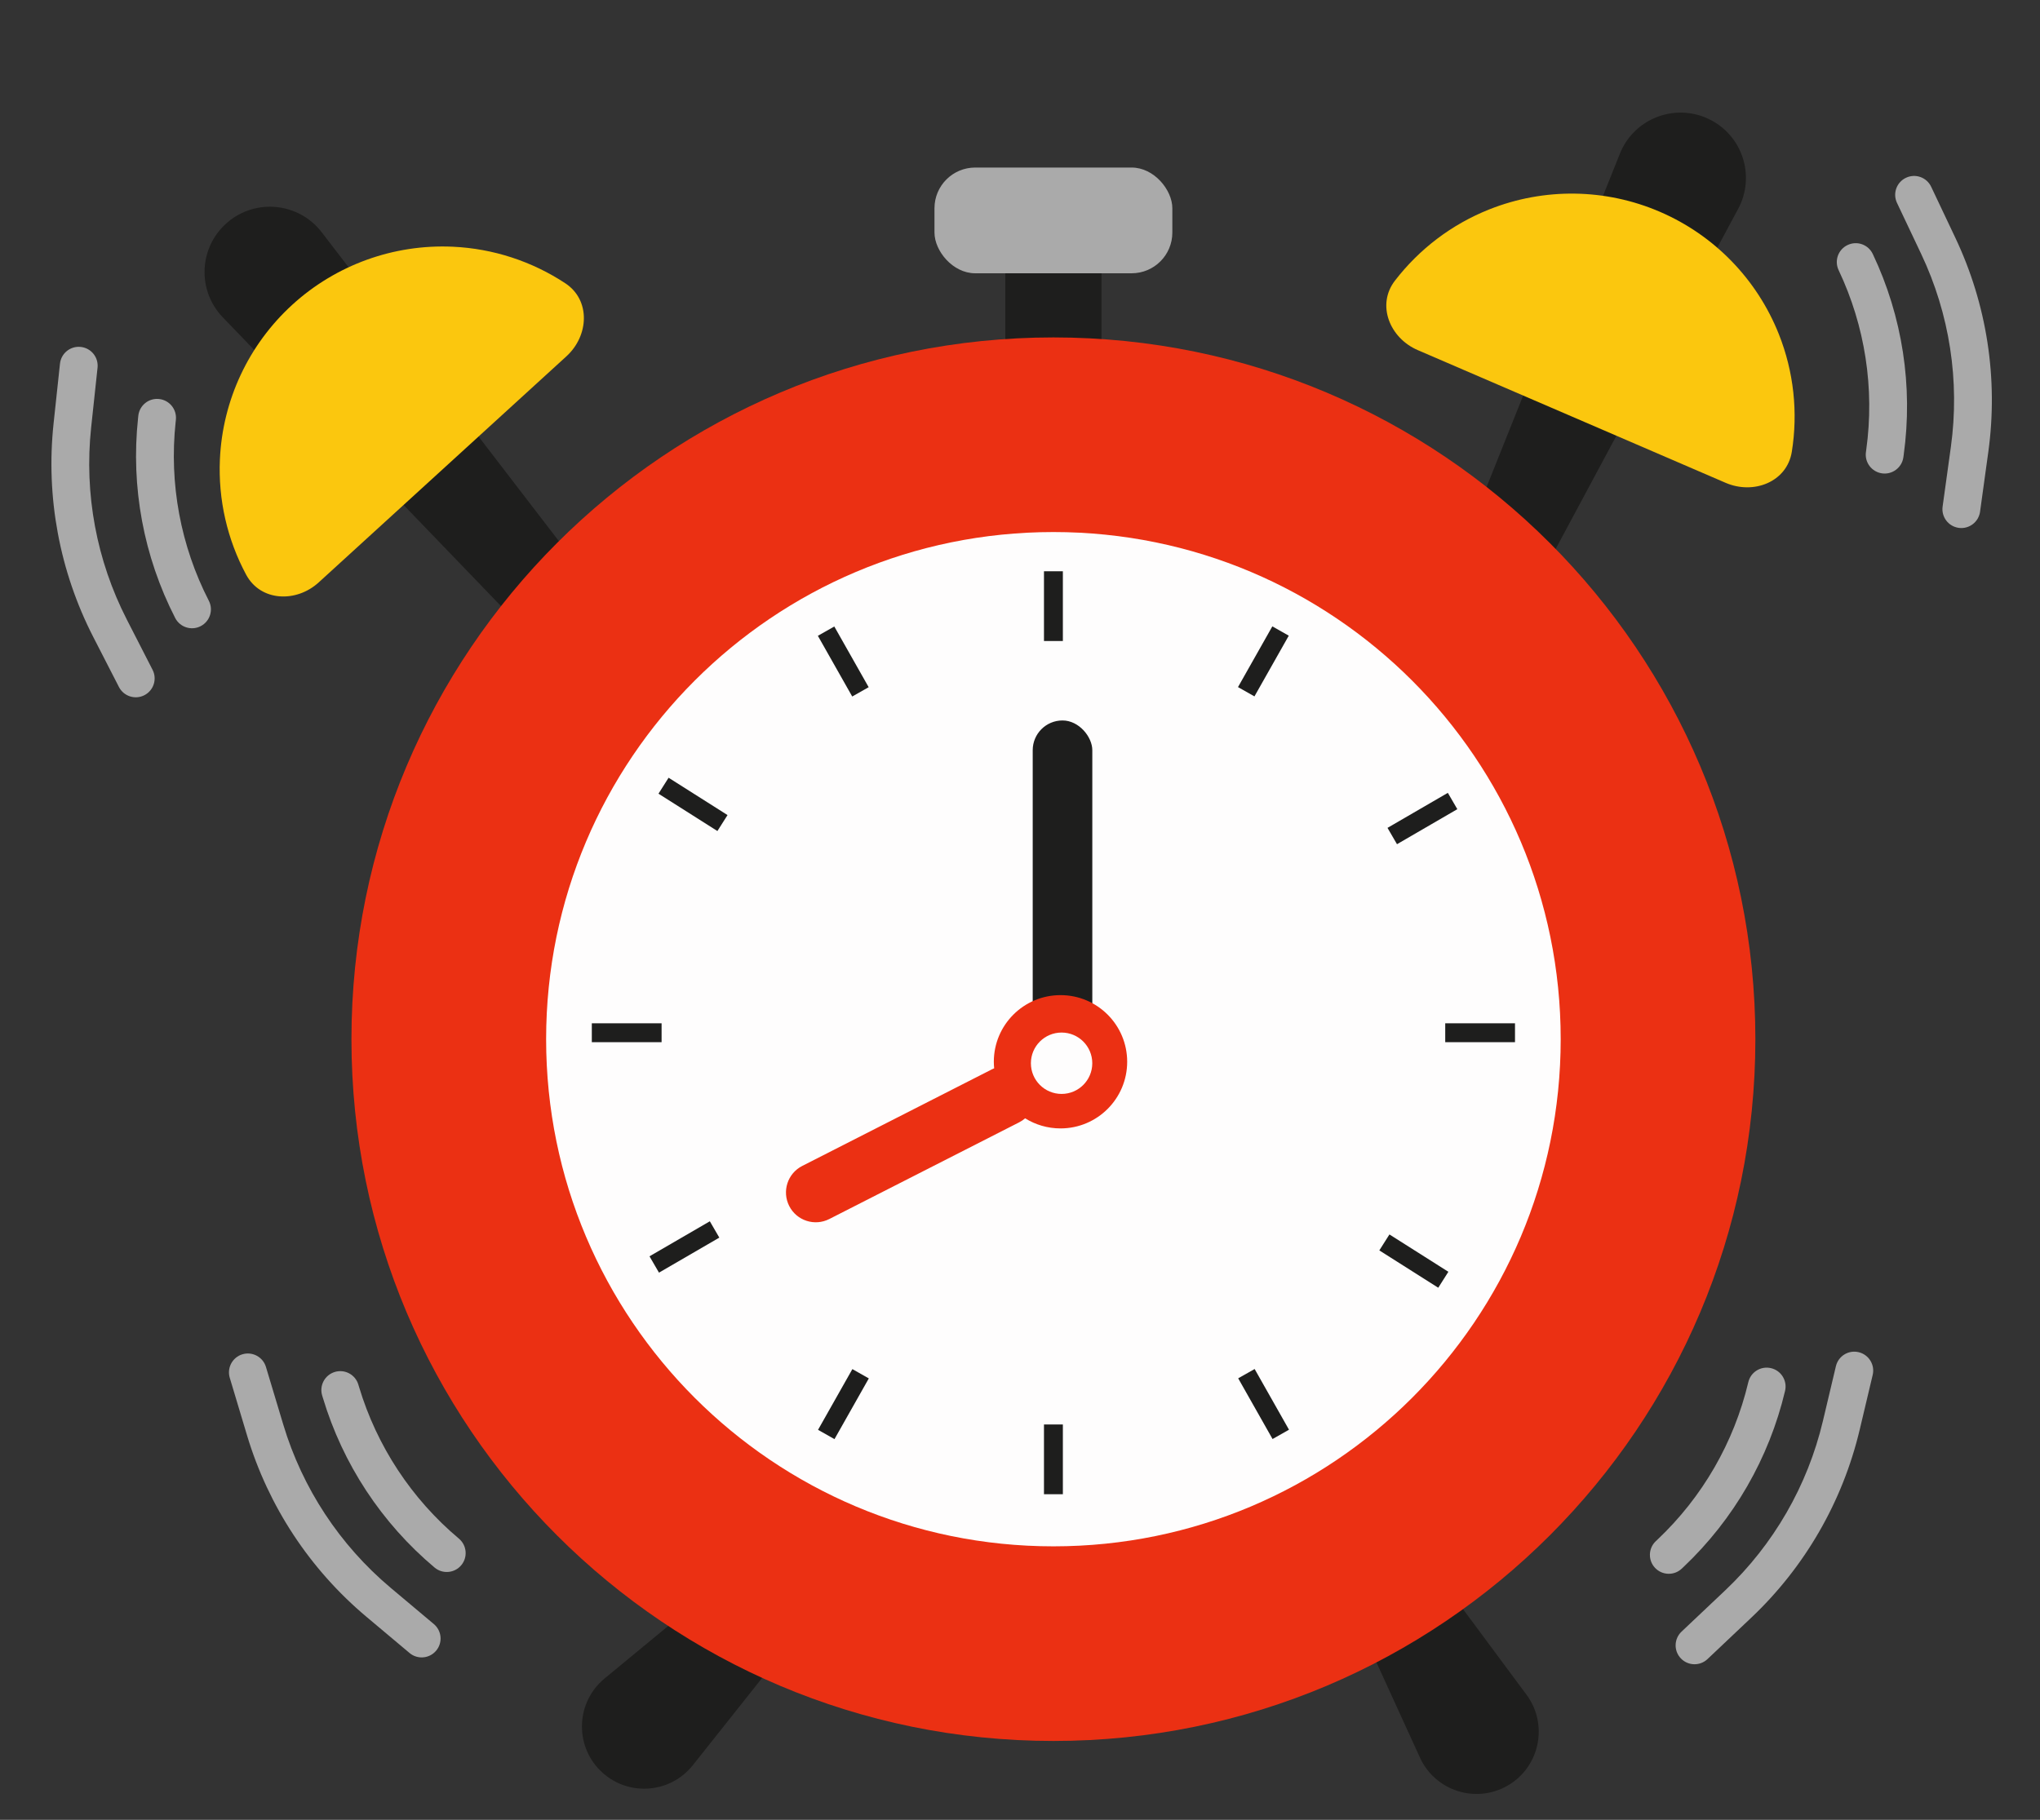 <svg width="65" height="58" viewBox="0 0 65 58" fill="none" xmlns="http://www.w3.org/2000/svg">
<rect x="0" y="0" width="65" height="58" fill="#333333" stroke="none"/>
<path d="M7.1 10.115C6.267 9.251 6.336 7.864 7.249 7.086C8.156 6.313 9.525 6.458 10.251 7.403L19.391 19.309C19.793 19.834 19.714 20.581 19.211 21.009C18.712 21.435 17.968 21.398 17.513 20.926L7.1 10.115Z" fill="#1E1E1D"/>
<path d="M18.048 11.356C18.766 10.701 18.824 9.565 18.013 9.029C16.953 8.33 15.715 7.922 14.425 7.863C12.543 7.778 10.704 8.443 9.313 9.713C7.922 10.983 7.092 12.754 7.007 14.636C6.948 15.926 7.242 17.196 7.842 18.315C8.302 19.172 9.439 19.217 10.156 18.561L14.102 14.959L18.048 11.356Z" fill="#FBC70E"/>
<path d="M22.077 56.258C21.341 57.186 19.96 57.265 19.123 56.428C18.296 55.601 18.361 54.242 19.262 53.497L24.238 49.389C24.756 48.961 25.515 48.997 25.99 49.472C26.458 49.94 26.5 50.685 26.089 51.204L22.077 56.258Z" fill="#1E1E1D"/>
<path d="M48.638 54.012C49.344 54.963 49.063 56.317 48.037 56.91C47.025 57.494 45.729 57.08 45.243 56.016L42.562 50.146C42.283 49.535 42.514 48.812 43.096 48.476C43.669 48.145 44.4 48.297 44.794 48.829L48.638 54.012Z" fill="#1E1E1D"/>
<path d="M51.614 4.898C52.06 3.784 53.353 3.276 54.437 3.789C55.515 4.298 55.946 5.605 55.383 6.655L48.287 19.883C47.975 20.465 47.261 20.701 46.664 20.418C46.071 20.138 45.798 19.445 46.042 18.836L51.614 4.898Z" fill="#1E1E1D"/>
<path d="M54.985 15.389C55.877 15.773 56.937 15.36 57.092 14.4C57.293 13.146 57.156 11.85 56.679 10.65C55.983 8.899 54.621 7.497 52.891 6.751C51.161 6.005 49.206 5.977 47.455 6.673C46.255 7.149 45.219 7.94 44.445 8.947C43.853 9.718 44.28 10.773 45.172 11.158L50.079 13.273L54.985 15.389Z" fill="#FBC70E"/>
<circle cx="33.565" cy="33.12" r="16.971" fill="#FEFDFD"/>
<rect x="32.032" y="7.736" width="3.065" height="3.37" fill="#1E1E1D"/>
<rect x="29.775" y="5.34" width="7.579" height="3.37" rx="1.297" fill="#AAAAAA"/>
<path fill-rule="evenodd" clip-rule="evenodd" d="M33.565 55.487C45.917 55.487 55.931 45.473 55.931 33.121C55.931 20.768 45.917 10.754 33.565 10.754C21.212 10.754 11.198 20.768 11.198 33.121C11.198 45.473 21.212 55.487 33.565 55.487ZM33.565 49.284C42.492 49.284 49.728 42.048 49.728 33.121C49.728 24.194 42.492 16.957 33.565 16.957C24.638 16.957 17.401 24.194 17.401 33.121C17.401 42.048 24.638 49.284 33.565 49.284Z" fill="#EB3013"/>
<rect x="33.264" y="18.207" width="0.602" height="2.223" fill="#1E1E1D"/>
<rect x="33.264" y="45.4" width="0.602" height="2.223" fill="#1E1E1D"/>
<rect x="48.272" y="32.614" width="0.602" height="2.223" transform="rotate(90 48.272 32.614)" fill="#1E1E1D"/>
<rect x="21.08" y="32.614" width="0.602" height="2.223" transform="rotate(90 21.08 32.614)" fill="#1E1E1D"/>
<rect x="41.071" y="45.567" width="0.602" height="2.223" transform="rotate(150.493 41.071 45.567)" fill="#1E1E1D"/>
<rect x="27.678" y="21.902" width="0.602" height="2.223" transform="rotate(150.493 27.678 21.902)" fill="#1E1E1D"/>
<rect x="26.589" y="45.867" width="0.602" height="2.223" transform="rotate(-150.521 26.589 45.867)" fill="#1E1E1D"/>
<rect x="39.97" y="22.195" width="0.602" height="2.223" transform="rotate(-150.521 39.97 22.195)" fill="#1E1E1D"/>
<rect x="20.997" y="40.561" width="0.602" height="2.223" transform="rotate(-120.143 20.997 40.561)" fill="#1E1E1D"/>
<rect x="44.512" y="26.906" width="0.602" height="2.223" transform="rotate(-120.143 44.512 26.906)" fill="#1E1E1D"/>
<rect x="20.981" y="25.296" width="0.602" height="2.223" transform="rotate(-57.636 20.981 25.296)" fill="#1E1E1D"/>
<rect x="43.949" y="39.852" width="0.602" height="2.223" transform="rotate(-57.636 43.949 39.852)" fill="#1E1E1D"/>
<rect x="32.905" y="22.962" width="1.899" height="11.069" rx="0.949" fill="#1E1E1D"/>
<path fill-rule="evenodd" clip-rule="evenodd" d="M35.915 33.84C35.915 35.013 34.964 35.964 33.791 35.964C33.377 35.964 32.991 35.846 32.664 35.642C32.607 35.691 32.543 35.735 32.472 35.771L26.424 38.852C25.956 39.09 25.385 38.905 25.147 38.438C24.909 37.97 25.094 37.398 25.562 37.16L31.61 34.079C31.632 34.068 31.654 34.058 31.677 34.048C31.67 33.98 31.666 33.91 31.666 33.84C31.666 32.667 32.617 31.716 33.791 31.716C34.964 31.716 35.915 32.667 35.915 33.84ZM34.661 33.84C34.661 34.321 34.272 34.711 33.791 34.711C33.309 34.711 32.92 34.321 32.92 33.84C32.92 33.359 33.309 32.969 33.791 32.969C34.272 32.969 34.661 33.359 34.661 33.84Z" fill="#EB3013"/>
<circle cx="33.825" cy="33.887" r="0.978" fill="#FEFDFD"/>
<path fill-rule="evenodd" clip-rule="evenodd" d="M62.16 14.245C62.45 12.144 62.121 10.005 61.212 8.089L60.444 6.468C60.301 6.167 60.429 5.808 60.73 5.666C61.03 5.523 61.389 5.651 61.532 5.952L62.3 7.573C63.31 9.701 63.675 12.077 63.352 14.41L63.09 16.31C63.044 16.639 62.74 16.869 62.411 16.824C62.081 16.778 61.851 16.474 61.897 16.145L62.16 14.245Z" fill="#AAAAAA"/>
<path fill-rule="evenodd" clip-rule="evenodd" d="M59.464 14.333C59.734 12.38 59.428 10.392 58.584 8.611C58.441 8.31 58.569 7.951 58.87 7.809C59.17 7.666 59.529 7.794 59.672 8.095C60.617 10.088 60.959 12.313 60.657 14.498L60.647 14.573C60.601 14.902 60.297 15.132 59.968 15.087C59.638 15.041 59.408 14.737 59.454 14.408L59.464 14.333Z" fill="#AAAAAA"/>
<path fill-rule="evenodd" clip-rule="evenodd" d="M54.972 50.685C56.512 49.227 57.594 47.352 58.083 45.289L58.497 43.543C58.574 43.219 58.898 43.019 59.222 43.096C59.545 43.173 59.746 43.497 59.669 43.821L59.255 45.567C58.711 47.858 57.51 49.941 55.799 51.559L54.406 52.877C54.164 53.106 53.783 53.095 53.555 52.854C53.326 52.612 53.337 52.231 53.579 52.002L54.972 50.685Z" fill="#AAAAAA"/>
<path fill-rule="evenodd" clip-rule="evenodd" d="M52.814 49.067C54.246 47.713 55.251 45.97 55.706 44.052C55.782 43.728 56.107 43.528 56.43 43.605C56.754 43.682 56.954 44.006 56.877 44.33C56.368 46.476 55.243 48.426 53.641 49.942L53.586 49.994C53.345 50.223 52.964 50.212 52.735 49.971C52.507 49.729 52.517 49.348 52.759 49.119L52.814 49.067Z" fill="#AAAAAA"/>
<path fill-rule="evenodd" clip-rule="evenodd" d="M2.904 13.626C2.679 15.735 3.075 17.863 4.043 19.75L4.861 21.347C5.013 21.642 4.896 22.005 4.601 22.157C4.305 22.309 3.942 22.192 3.79 21.896L2.971 20.3C1.896 18.204 1.457 15.84 1.707 13.498L1.911 11.592C1.946 11.261 2.243 11.021 2.573 11.057C2.904 11.092 3.144 11.389 3.108 11.72L2.904 13.626Z" fill="#AAAAAA"/>
<path fill-rule="evenodd" clip-rule="evenodd" d="M5.596 13.455C5.387 15.415 5.754 17.393 6.654 19.147C6.806 19.442 6.689 19.805 6.393 19.957C6.097 20.109 5.734 19.992 5.582 19.696C4.576 17.734 4.164 15.52 4.399 13.327L4.407 13.251C4.442 12.921 4.739 12.681 5.069 12.717C5.4 12.752 5.639 13.049 5.604 13.379L5.596 13.455Z" fill="#AAAAAA"/>
<path fill-rule="evenodd" clip-rule="evenodd" d="M9.026 45.404C9.636 47.435 10.826 49.243 12.449 50.607L13.823 51.761C14.078 51.975 14.111 52.355 13.897 52.609C13.683 52.864 13.303 52.897 13.049 52.683L11.675 51.529C9.871 50.014 8.55 48.006 7.872 45.75L7.321 43.913C7.225 43.595 7.406 43.259 7.724 43.163C8.043 43.068 8.378 43.248 8.474 43.567L9.026 45.404Z" fill="#AAAAAA"/>
<path fill-rule="evenodd" clip-rule="evenodd" d="M11.44 44.202C12.007 46.09 13.113 47.771 14.622 49.038C14.877 49.252 14.91 49.632 14.696 49.887C14.482 50.141 14.102 50.174 13.848 49.961C12.159 48.542 10.921 46.661 10.287 44.548L10.265 44.476C10.169 44.157 10.35 43.822 10.668 43.726C10.987 43.63 11.323 43.811 11.418 44.129L11.44 44.202Z" fill="#AAAAAA"/>
</svg>
